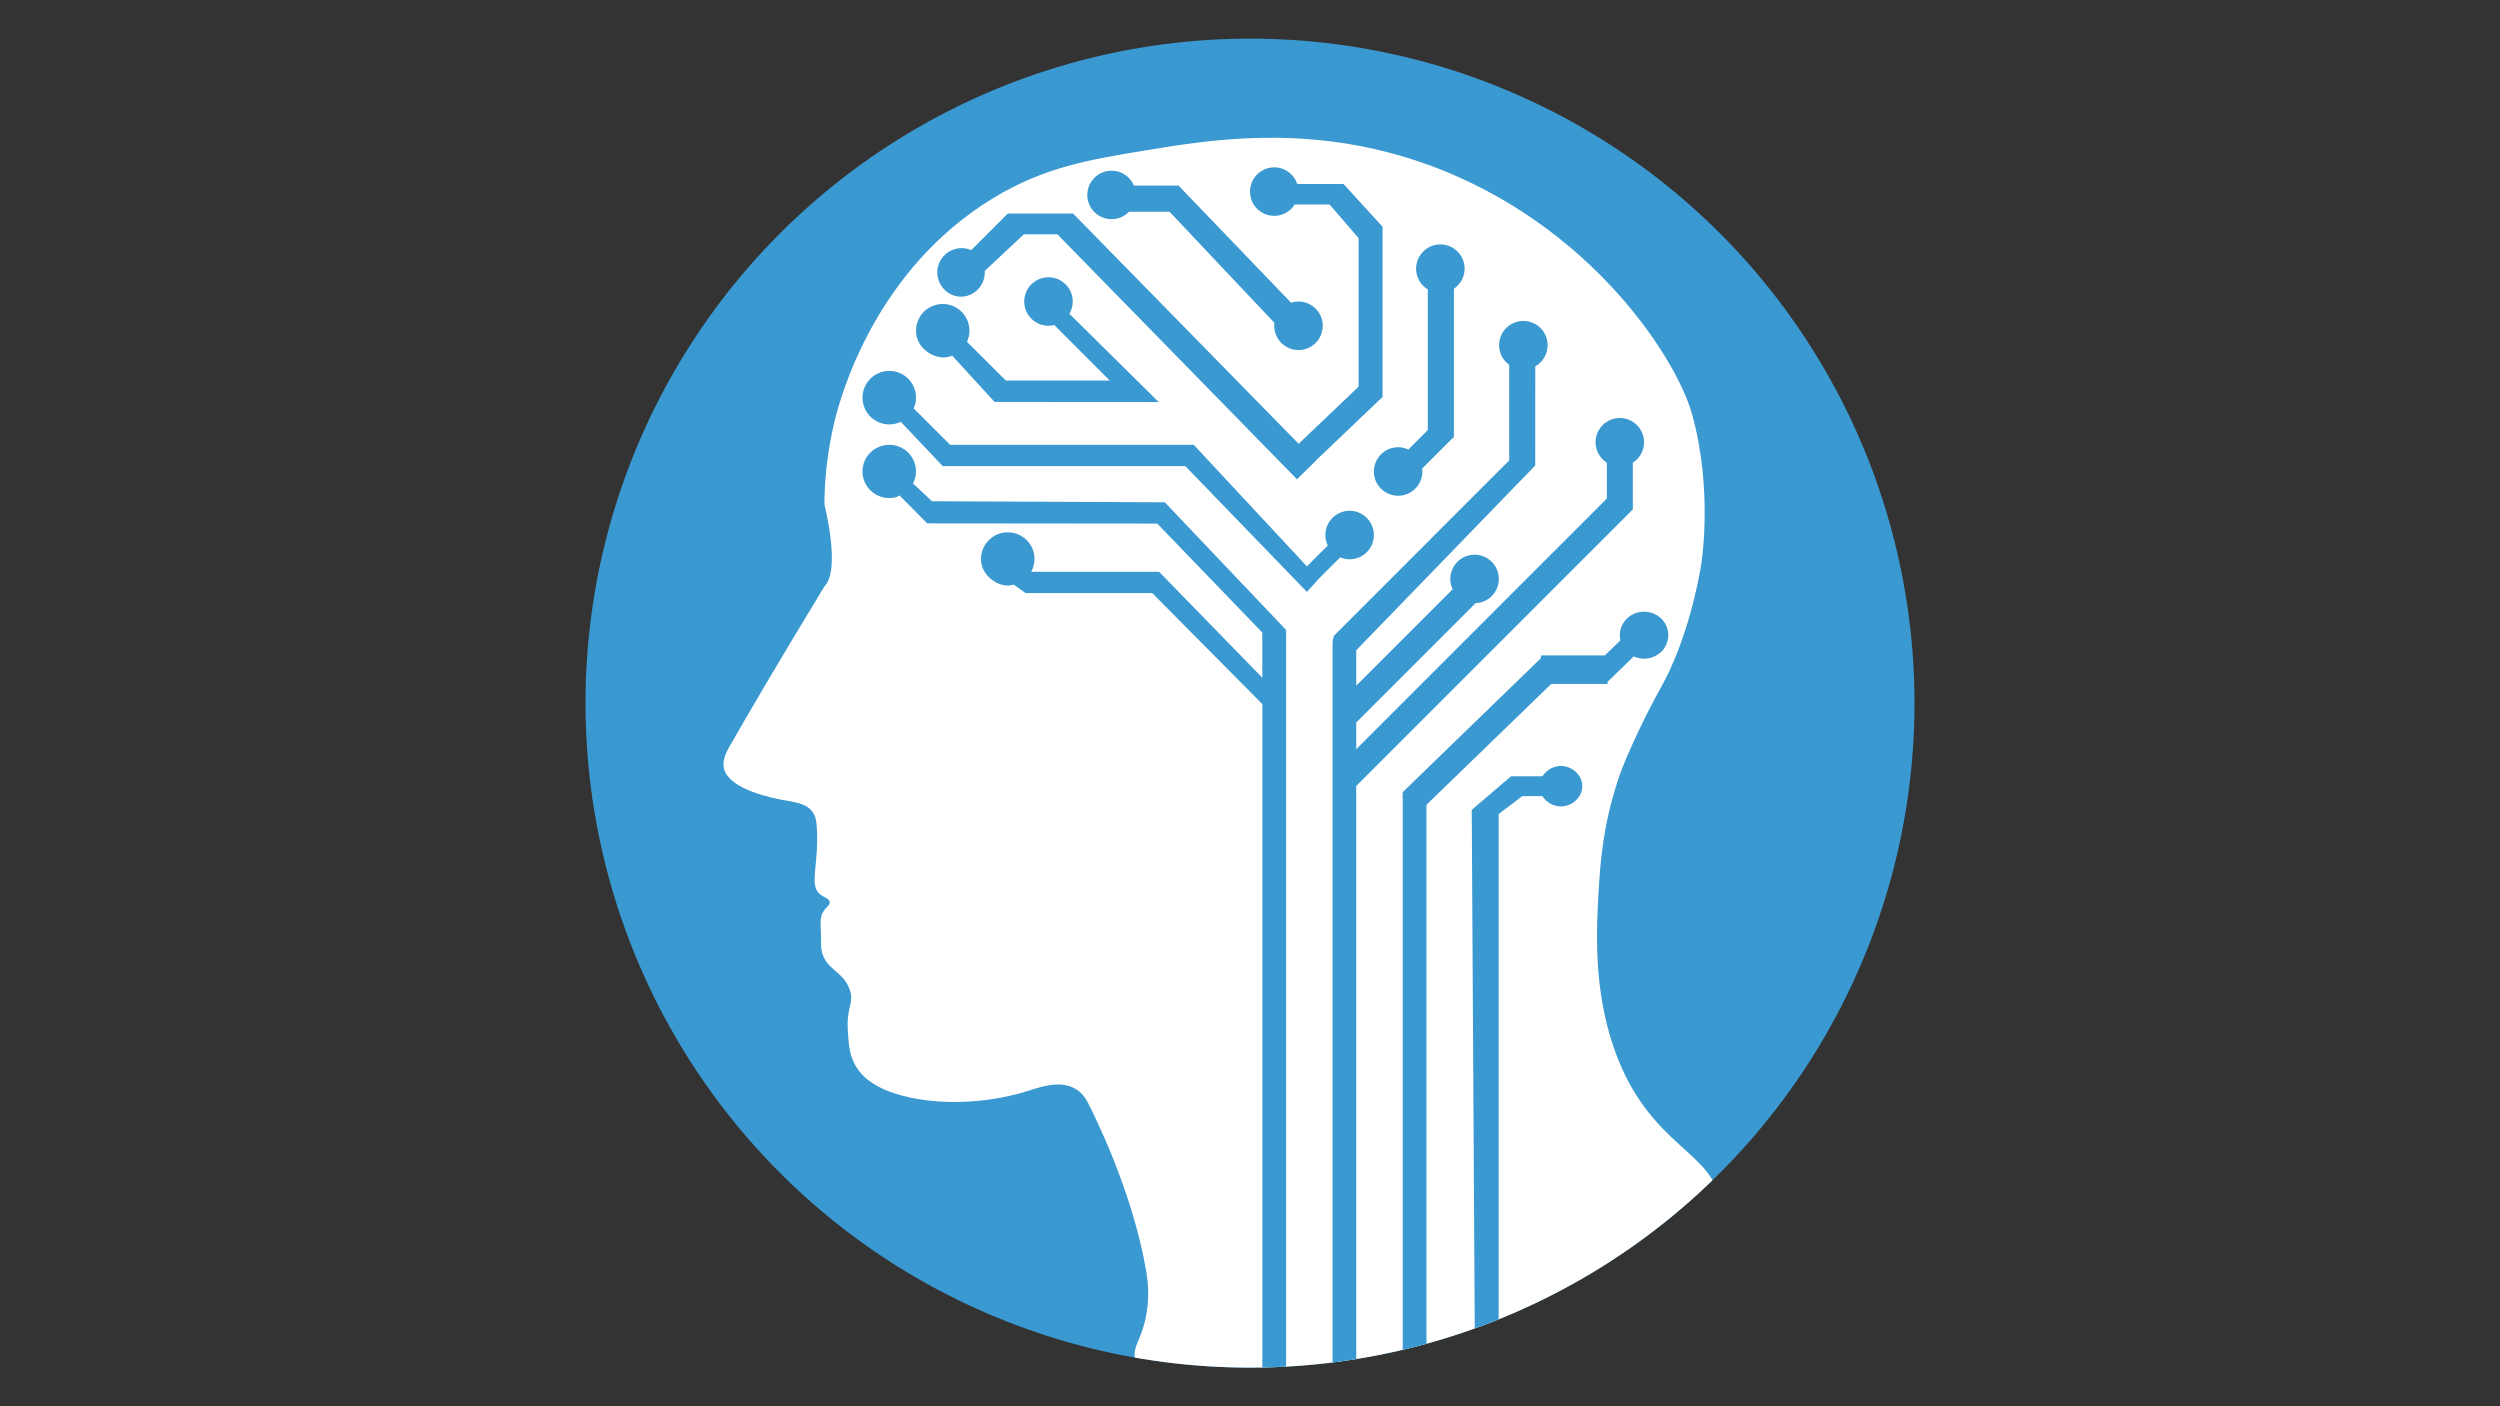 <?xml version="1.0" encoding="utf-8"?>
<!-- Generator: Adobe Illustrator 28.0.0, SVG Export Plug-In . SVG Version: 6.00 Build 0)  -->
<svg version="1.1" id="Capa_1" xmlns="http://www.w3.org/2000/svg" xmlns:xlink="http://www.w3.org/1999/xlink" x="0px" y="0px"
	 viewBox="0 0 1920 1080" style="enable-background:new 0 0 1920 1080;" xml:space="preserve">
<rect x="0" y="0" width="1920" height="1080" fill="#333333" stroke="none"/>
<style type="text/css">
	.st0{fill:#2E42B3;}
	.st1{fill:#3A99F7;}
	.st2{fill:#339EFF;}
	.st3{fill:#389BFF;}
	.st4{fill:#3040AF;}
	.st5{fill:#359DFF;}
	.st6{fill:#359CFF;}
	.st7{clip-path:url(#SVGID_00000176729246010126319900000001556106691228450445_);fill:#3A99D1;}
	.st8{clip-path:url(#SVGID_00000176729246010126319900000001556106691228450445_);}
	.st9{fill:#FFFFFF;}
	.st10{clip-path:url(#SVGID_00000098940672575629836450000003360111952988282755_);fill:#3A99D1;}
	.st11{clip-path:url(#SVGID_00000098940672575629836450000003360111952988282755_);}
	.st12{fill:none;stroke:#000000;stroke-width:0.25;stroke-miterlimit:10;}
	.st13{fill:none;stroke:#000000;stroke-width:0.259;stroke-miterlimit:10;}
</style>
<g>
	<path class="st0" d="M456.54-377.52c2.99,0,5.98,0,8.97,0v73.32c3.72,14.92,17.24,25.45,32.57,25.38
		c15.24-0.06,28.62-10.56,32.31-25.38c0-24.44,0-48.88,0-73.32h7.91c0,24.4,0,48.8,0,73.2c-4.88,18.98-21.97,32.21-41.01,32.08
		c-17.7-0.12-33.68-11.76-39.52-28.95C457.37-326.63,456.95-352.08,456.54-377.52z"/>
</g>
<g>
	<path class="st0" d="M554.13-274.13h-7.25v-102.59h15.16l59.21,100.88h1.85v-100.88h7.25v102.59h-15.69l-59.93-101.8
		c-0.33,0-0.66,0-0.99,0C553.86-342,553.99-308.07,554.13-274.13z"/>
</g>
<g>
	<path class="st0" d="M735.3-307.5c-1.09,4.75-2.96,9.91-6.16,14.96c0,0-1.79,2.82-3.88,5.25c-5.73,6.67-21.3,15.65-40.19,15
		c-4.41-0.15-27.75-0.96-41.03-19.31c-8.26-11.42-8.35-23.72-8.42-32.12c-0.08-8.99-0.23-24.83,11.16-37.91
		c13.33-15.3,32.93-15.76,38.29-15.89c5.52-0.14,21.01-0.54,34.29,10.29c9.71,7.91,14.01,18.39,15.93,27.29h-6.24
		c-1.65-7.45-5.22-15.94-12.99-22.55c-11.47-9.75-25.25-9.56-30.33-9.49c-5.33,0.07-19.87,0.27-30.86,10.98
		c-11.04,10.77-11.45,25.32-11.73,35.37c-0.29,10.2-0.66,23.54,8.86,34.57c11.49,13.33,28.93,13.46,33.73,13.5
		c4.61,0.03,21.11,0.15,33.36-12.42c5.32-5.47,8.21-11.67,9.76-17.52H735.3z"/>
</g>
<path class="st0" d="M781.53-376.07l37.16,102.91h-7.66c-12.32-34.3-24.63-68.61-36.95-102.91
	C776.57-376.07,779.05-376.07,781.53-376.07z"/>
<path class="st1" d="M773.19-376.07c-11.92,34.33-23.85,68.66-35.77,102.99h-7.78l36-102.99
	C768.16-376.07,770.68-376.07,773.19-376.07z"/>
<path class="st2" d="M469.13-248.2h20.57v47.87c0.37,0.77,6.44,12.83,19.88,14.34c9.78,1.1,19.46-3.83,24.63-12.56
	c0-16.29,0-32.57,0-48.86h20.57v79.71H534.4v-8.31c-3.18,2.89-10.41,8.62-21.16,10.29c-2.27,0.35-19.49,2.71-32.73-9.74
	c-7.96-7.48-10.39-16.47-11.18-20.23C469.26-213.19,469.19-230.7,469.13-248.2z"/>
<path class="st2" d="M652.81-168.32h-20.57v-47.87c-0.37-0.77-6.44-12.83-19.88-14.34c-9.78-1.1-19.46,3.83-24.63,12.56
	c0,16.29,0,32.57,0,48.86h-20.57v-79.71h20.37v8.31c3.18-2.89,10.41-8.62,21.16-10.29c2.27-0.35,19.49-2.71,32.73,9.74
	c7.96,7.48,10.39,16.47,11.18,20.23C652.68-203.33,652.74-185.82,652.81-168.32z"/>
<path class="st2" d="M505.71-112.53h-8.13v-18.91c-0.15-0.3-2.54-5.07-7.85-5.67c-3.86-0.43-7.69,1.51-9.73,4.96
	c0,6.43,0,12.87,0,19.3h-8.13v-31.5h8.05v3.28c1.26-1.14,4.11-3.41,8.36-4.06c0.9-0.14,7.7-1.07,12.93,3.85
	c3.15,2.96,4.1,6.51,4.42,7.99C505.66-126.37,505.68-119.45,505.71-112.53z"/>
<rect x="665.19" y="-249.06" class="st3" width="19.52" height="80.85"/>
<rect x="665.19" y="-268.48" class="st0" width="19.52" height="12.4"/>
<rect x="591.48" y="-143.58" class="st3" width="7.71" height="31.21"/>
<rect x="591.23" y="-150.64" class="st3" width="7.71" height="4.9"/>
<path class="st4" d="M764.41-168.33c8.01-26.87,16.02-53.74,24.03-80.61c-6.76,0-13.52,0-20.27,0
	c-8.57,26.87-17.15,53.74-25.72,80.61C749.77-168.33,757.09-168.33,764.41-168.33z"/>
<path class="st5" d="M741.56-168.33c-7.83-26.87-15.67-53.74-23.5-80.61c-6.99,0-13.98,0-20.97,0c8.2,26.87,16.4,53.74,24.59,80.61
	C728.31-168.33,734.94-168.33,741.56-168.33z"/>
<path class="st5" d="M890.5-198.73 M891.42-211.36c-0.18-4.02-0.59-11.27-4.94-19.3c-1.57-2.9-5.56-9.4-13.21-14.48
	c-9.99-6.62-20.09-6.76-26.35-6.77c-8.47,0-24.65-0.01-36.01,12.28c-10.09,10.91-10.08,24.73-10.08,28.97
	c0,3.82,0.01,19.44,12.07,31.36c12.19,12.06,28.02,11.77,34.02,11.66c3.33-0.06,20.92-0.39,33.44-13.04
	c5.14-5.19,7.55-10.57,8.1-11.83c0.82-1.91,1.43-3.76,1.88-5.53h-22.26c-1.34,1.69-3.6,4.17-6.99,6.33
	c-1.06,0.68-12.9,7.98-25.73,2.88c-1.93-0.76-11.27-4.47-13.69-13.19c-0.62-2.21-0.63-4.17-0.53-5.51h69.36h0.92V-211.36z
	 M824.57-222.24c1.56-1.85,7.4-8.28,17.14-9.69c14.44-2.08,24.39,8.79,25.19,9.69H824.57z"/>
<path class="st5" d="M836.21-124.67 M836.57-129.66c-0.07-1.59-0.23-4.45-1.95-7.63c-0.62-1.15-2.2-3.71-5.22-5.72
	c-3.95-2.62-7.94-2.67-10.41-2.67c-3.35,0-9.74,0-14.23,4.85c-3.99,4.31-3.98,9.77-3.98,11.45c0,1.51,0,7.68,4.77,12.39
	c4.82,4.77,11.07,4.65,13.44,4.61c1.32-0.02,8.27-0.15,13.21-5.15c2.03-2.05,2.98-4.18,3.2-4.67c0.32-0.75,0.57-1.49,0.74-2.18h-8.8
	c-0.53,0.67-1.42,1.65-2.76,2.5c-0.42,0.27-5.1,3.15-10.17,1.14c-0.76-0.3-4.45-1.77-5.41-5.21c-0.24-0.87-0.25-1.65-0.21-2.18
	h27.41h0.36V-129.66z M810.16-133.95c0.62-0.73,2.92-3.27,6.77-3.83c5.71-0.82,9.64,3.47,9.95,3.83H810.16z"/>
<path class="st5" d="M924.47-248.89c-6.66,0-13.32,0-19.98,0c-0.23,26.86-0.46,53.72-0.69,80.57c6.89,0,13.78,0,20.67,0
	c0-15.26,0-30.53,0-45.79c2.06-3.41,5.67-8.18,11.59-11.79c7.1-4.33,14.11-4.94,18.42-5.31c3.57-0.31,6.58-0.19,8.75,0
	c0-5.9,0-11.79,0-17.69c-1.68-0.07-4.04-0.12-6.86,0c-6.3,0.28-13.24,0.58-20.24,3.93c-2.88,1.38-7.33,4.01-11.67,9.11
	C924.47-240.2,924.47-244.54,924.47-248.89z"/>
<path class="st5" d="M1138.75-143.64c-2.72-0.01-5.44-0.02-8.17-0.03c0,10.43,0,20.87,0,31.3c2.72,0,5.44,0,8.17,0
	c0-5.92,0-11.85,0-17.77c0.81-1.32,2.24-3.17,4.58-4.58c2.81-1.68,5.58-1.92,7.28-2.06c1.41-0.12,2.6-0.07,3.46,0
	c0-2.29,0-4.58,0-6.86c-0.66-0.03-1.6-0.05-2.71,0c-2.49,0.11-5.23,0.23-8,1.53c-1.14,0.53-2.9,1.56-4.61,3.53
	C1138.75-140.27,1138.75-141.96,1138.75-143.64z"/>
<path class="st6" d="M1150.78-272.44v30.38c-2.46-1.98-5.04-3.66-7.63-4.97c-7.5-3.8-14.42-4.24-18.35-4.45
	c-6.49-0.35-19.84-0.81-30.66,8.23c-12.69,10.6-13.11,27.03-13.25,32.92c-0.16,6.16-0.53,21,10.12,31.59
	c9.02,8.96,20.64,9.63,33.39,10.34c7.49,0.42,12.45-0.5,16.88-2.64c3.28-1.58,6.01-3.7,8.97-6.79c0.17-0.18,0.35-0.37,0.53-0.55
	c0.04,3.23,0.08,6.45,0.13,9.68c6.64,0,13.28,0,19.91,0c0-34.58,0-69.16,0-103.74H1150.78z M1124.7-187.79
	c-4.59-0.09-11.01-0.21-16.57-4.99c-6.54-5.62-7.18-13.64-7.27-15.78c-0.32-7.64,3.24-15.66,9.94-20.04
	c5.69-3.72,11.57-3.47,15.37-3.3c3.95,0.17,12.28,0.53,18.16,6.53c7.78,7.94,8.63,23.02,1.02,31.25
	C1139.27-187.51,1129.95-187.69,1124.7-187.79z"/>
<path class="st6" d="M787.96-153.39v12c-0.97-0.78-1.99-1.45-3.01-1.96c-2.96-1.5-5.7-1.68-7.25-1.76
	c-2.56-0.14-7.84-0.32-12.11,3.25c-5.01,4.19-5.18,10.68-5.24,13.01c-0.06,2.43-0.21,8.3,4,12.48c3.56,3.54,8.16,3.8,13.19,4.09
	c2.96,0.17,4.92-0.2,6.67-1.04c1.3-0.62,2.37-1.46,3.54-2.68c0.07-0.07,0.14-0.15,0.21-0.22c0.02,1.27,0.03,2.55,0.05,3.82
	c2.62,0,5.25,0,7.87,0c0-13.66,0-27.33,0-40.99H787.96z M777.66-119.94c-1.81-0.03-4.35-0.08-6.55-1.97
	c-2.58-2.22-2.84-5.39-2.87-6.23c-0.13-3.02,1.28-6.19,3.93-7.92c2.25-1.47,4.57-1.37,6.07-1.31c1.56,0.07,4.85,0.21,7.18,2.58
	c3.08,3.14,3.41,9.09,0.4,12.35C783.42-119.83,779.73-119.9,777.66-119.94z"/>
<path class="st6" d="M1272.7-248.31c-6.24,0-12.47,0-18.71,0c0,2.62,0,5.24,0,7.86c-0.44-0.54-0.89-1.07-1.33-1.61
	c-0.24-0.19-0.48-0.38-0.72-0.57c-2.24-1.74-4.57-3.22-6.91-4.4c-7.5-3.8-14.42-4.24-18.35-4.45c-6.49-0.35-19.84-0.81-30.66,8.23
	c-12.69,10.6-13.11,27.03-13.25,32.92c-0.16,6.16-0.53,21,10.12,31.59c9.02,8.96,20.64,9.63,33.39,10.34
	c7.49,0.42,12.45-0.5,16.88-2.64c3.28-1.58,6.01-3.7,8.97-6.79c0.17-0.18,0.35-0.37,0.53-0.55c0,3.23,0,6.45,0,9.68
	c6.68,0,13.36,0,20.04,0C1272.7-195.24,1272.7-221.77,1272.7-248.31z M1252.66-272.44 M1226.58-187.79
	c-4.59-0.09-11.01-0.21-16.57-4.99c-6.54-5.62-7.18-13.64-7.27-15.78c-0.32-7.64,3.24-15.66,9.94-20.04
	c5.69-3.72,11.57-3.47,15.37-3.3c3.95,0.17,12.28,0.53,18.16,6.53c7.78,7.94,8.63,23.02,1.02,31.25
	C1241.15-187.51,1231.83-187.69,1226.58-187.79z"/>
<path class="st6" d="M954.26-143.76c-2.46,0-4.93,0-7.39,0c0,1.03,0,2.07,0,3.1c-0.18-0.21-0.35-0.42-0.53-0.63
	c-0.09-0.08-0.19-0.15-0.28-0.22c-0.89-0.68-1.81-1.27-2.73-1.74c-2.96-1.5-5.7-1.67-7.25-1.76c-2.56-0.14-7.84-0.32-12.11,3.25
	c-5.01,4.18-5.18,10.66-5.24,12.98c-0.06,2.43-0.21,8.28,4,12.46c3.56,3.53,8.16,3.8,13.19,4.08c2.96,0.17,4.92-0.2,6.67-1.04
	c1.3-0.62,2.37-1.46,3.54-2.68c0.07-0.07,0.14-0.15,0.21-0.22c0,1.27,0,2.54,0,3.82c2.64,0,5.28,0,7.92,0
	C954.26-122.83,954.26-133.29,954.26-143.76z M946.34-153.27 M936.04-119.89c-1.81-0.03-4.35-0.08-6.55-1.97
	c-2.58-2.22-2.84-5.38-2.87-6.22c-0.13-3.01,1.28-6.18,3.93-7.9c2.25-1.47,4.57-1.37,6.07-1.3c1.56,0.07,4.85,0.21,7.18,2.58
	c3.08,3.13,3.41,9.08,0.4,12.33C941.8-119.78,938.11-119.85,936.04-119.89z"/>
<path class="st6" d="M1027.08-143.88c-2.46,0-4.93,0-7.39,0c0,1.04,0,2.07,0,3.11c-0.18-0.21-0.35-0.42-0.53-0.64
	c-0.09-0.08-0.19-0.15-0.28-0.22c-0.89-0.69-1.81-1.27-2.73-1.74c-2.96-1.5-5.7-1.68-7.25-1.76c-2.56-0.14-7.84-0.32-12.11,3.25
	c-5.01,4.19-5.18,10.68-5.24,13.01c-0.06,2.43-0.21,8.3,4,12.48c3.56,3.54,8.16,3.8,13.19,4.09c2.96,0.17,4.92-0.2,6.67-1.04
	c1.3-0.62,2.37-1.46,3.54-2.68c0.07-0.07,0.14-0.15,0.21-0.22c0,1.27,0,2.55,0,3.82c2.64,0,5.28,0,7.92,0
	C1027.08-122.91,1027.08-133.4,1027.08-143.88z M1019.16-153.41 M1008.86-119.97c-1.81-0.03-4.35-0.08-6.55-1.97
	c-2.58-2.22-2.84-5.39-2.87-6.23c-0.13-3.02,1.28-6.19,3.93-7.92c2.25-1.47,4.57-1.37,6.07-1.31c1.56,0.07,4.85,0.21,7.18,2.58
	c3.08,3.14,3.41,9.09,0.4,12.35C1014.62-119.86,1010.93-119.93,1008.86-119.97z"/>
<path class="st6" d="M1125.69-143.8c-2.46,0-4.93,0-7.39,0c0,1.04,0,2.07,0,3.11c-0.18-0.21-0.35-0.42-0.53-0.64
	c-0.09-0.08-0.19-0.15-0.28-0.22c-0.89-0.69-1.81-1.27-2.73-1.74c-2.96-1.5-5.7-1.68-7.25-1.76c-2.56-0.14-7.84-0.32-12.11,3.25
	c-5.02,4.19-5.18,10.68-5.24,13.01c-0.06,2.43-0.21,8.3,4,12.48c3.56,3.54,8.16,3.8,13.19,4.09c2.96,0.17,4.92-0.2,6.67-1.04
	c1.3-0.62,2.37-1.46,3.54-2.68c0.07-0.07,0.14-0.15,0.21-0.22c0,1.27,0,2.55,0,3.82c2.64,0,5.28,0,7.92,0
	C1125.69-122.83,1125.69-133.32,1125.69-143.8z M1117.77-153.34 M1107.46-119.89c-1.81-0.03-4.35-0.08-6.55-1.97
	c-2.58-2.22-2.84-5.39-2.87-6.23c-0.13-3.02,1.28-6.19,3.93-7.92c2.25-1.47,4.57-1.37,6.07-1.31c1.56,0.07,4.85,0.21,7.18,2.58
	c3.08,3.14,3.41,9.09,0.4,12.35C1113.22-119.78,1109.54-119.85,1107.46-119.89z"/>
<path class="st6" d="M1235.27-143.8c-2.46,0-4.93,0-7.39,0c0,1.04,0,2.07,0,3.11c-0.18-0.21-0.35-0.42-0.53-0.64
	c-0.09-0.08-0.19-0.15-0.28-0.22c-0.89-0.69-1.81-1.27-2.73-1.74c-2.96-1.5-5.7-1.68-7.25-1.76c-2.56-0.14-7.84-0.32-12.11,3.25
	c-5.01,4.19-5.18,10.68-5.24,13.01c-0.06,2.43-0.21,8.3,4,12.48c3.56,3.54,8.16,3.8,13.19,4.09c2.96,0.17,4.92-0.2,6.67-1.04
	c1.3-0.62,2.37-1.46,3.54-2.68c0.07-0.07,0.14-0.15,0.21-0.22c0,1.27,0,2.55,0,3.82c2.64,0,5.28,0,7.92,0
	C1235.27-122.83,1235.27-133.32,1235.27-143.8z M1227.35-153.34 M1217.04-119.89c-1.81-0.03-4.35-0.08-6.55-1.97
	c-2.58-2.22-2.84-5.39-2.87-6.23c-0.13-3.02,1.28-6.19,3.93-7.92c2.25-1.47,4.57-1.37,6.07-1.31c1.56,0.07,4.85,0.21,7.18,2.58
	c3.08,3.14,3.41,9.09,0.4,12.35C1222.8-119.78,1219.12-119.85,1217.04-119.89z"/>
<path class="st6" d="M546.06-143.69c-2.46,0-4.93,0-7.39,0c0,1.02,0,2.05,0,3.07c-0.18-0.21-0.35-0.42-0.53-0.63
	c-0.09-0.07-0.19-0.15-0.28-0.22c-0.89-0.68-1.81-1.26-2.73-1.72c-2.96-1.48-5.7-1.66-7.25-1.74c-2.56-0.14-7.84-0.32-12.11,3.21
	c-5.01,4.14-5.18,10.56-5.24,12.85c-0.06,2.4-0.21,8.2,4,12.34c3.56,3.5,8.16,3.76,13.19,4.04c2.96,0.16,4.92-0.2,6.67-1.03
	c1.3-0.62,2.37-1.44,3.54-2.65c0.07-0.07,0.14-0.14,0.21-0.21c0,1.26,0,2.52,0,3.78c2.64,0,5.28,0,7.92,0
	C546.06-122.97,546.06-133.33,546.06-143.69z M538.14-153.12 M527.83-120.06c-1.81-0.03-4.35-0.08-6.55-1.95
	c-2.58-2.2-2.84-5.33-2.87-6.16c-0.13-2.98,1.28-6.11,3.93-7.83c2.25-1.45,4.57-1.35,6.07-1.29c1.56,0.07,4.85,0.21,7.18,2.55
	c3.08,3.1,3.41,8.99,0.4,12.21C533.59-119.95,529.91-120.02,527.83-120.06z"/>
<path class="st2" d="M677.95-112.37c-2.71,0-5.42,0-8.13,0c0-6.17,0-12.34,0-18.51c-0.15-0.3-2.54-5.05-7.85-5.64
	c-3.86-0.43-7.69,1.51-9.73,4.94c0,6.4,0,12.81,0,19.21h-8.13v-31.35h8.05v3.27c1.26-1.14,4.11-3.39,8.36-4.05
	c0.9-0.14,7.7-1.07,12.93,3.83c3.15,2.94,4.1,6.48,4.42,7.96C677.9-125.93,677.93-119.15,677.95-112.37z"/>
<path class="st6" d="M718.4-143.71c-2.46,0-4.93,0-7.39,0c0,1.03,0,2.06,0,3.09c-0.18-0.21-0.35-0.42-0.53-0.63
	c-0.09-0.08-0.19-0.15-0.28-0.22c-0.89-0.68-1.81-1.27-2.73-1.73c-2.96-1.5-5.7-1.67-7.25-1.75c-2.56-0.14-7.84-0.32-12.11,3.24
	c-5.01,4.17-5.18,10.64-5.24,12.96c-0.06,2.42-0.21,8.27,4,12.44c3.56,3.53,8.16,3.79,13.19,4.07c2.96,0.17,4.92-0.2,6.67-1.04
	c1.3-0.62,2.37-1.46,3.54-2.67c0.07-0.07,0.14-0.15,0.21-0.22c0,1.27,0,2.54,0,3.81c2.64,0,5.28,0,7.92,0
	C718.4-122.82,718.4-133.26,718.4-143.71z M710.48-153.21 M700.18-119.89c-1.81-0.03-4.35-0.08-6.55-1.96
	c-2.58-2.21-2.84-5.37-2.87-6.21c-0.13-3.01,1.28-6.16,3.93-7.89c2.25-1.46,4.57-1.37,6.07-1.3c1.56,0.07,4.85,0.21,7.18,2.57
	c3.08,3.12,3.41,9.06,0.4,12.3C705.93-119.78,702.25-119.85,700.18-119.89z"/>
<path class="st6" d="M1354.61-272.44v30.38c-2.46-1.98-5.04-3.66-7.63-4.97c-7.5-3.8-14.42-4.24-18.35-4.45
	c-6.49-0.35-19.84-0.81-30.66,8.23c-12.69,10.6-13.11,27.03-13.25,32.92c-0.16,6.16-0.53,21,10.12,31.59
	c9.02,8.96,20.64,9.63,33.39,10.34c7.49,0.42,12.45-0.5,16.88-2.64c3.28-1.58,6.01-3.7,8.97-6.79c0.17-0.18,0.35-0.37,0.53-0.55
	c0,3.23,0,6.45,0,9.68c6.68,0,13.36,0,20.04,0c0-34.58,0-69.16,0-103.74H1354.61z M1328.53-187.79c-4.59-0.09-11.01-0.21-16.57-4.99
	c-6.54-5.62-7.18-13.64-7.27-15.78c-0.32-7.64,3.24-15.66,9.94-20.04c5.69-3.72,11.57-3.47,15.37-3.3
	c3.95,0.17,12.28,0.53,18.16,6.53c7.78,7.94,8.63,23.02,1.02,31.25C1343.11-187.51,1333.78-187.69,1328.53-187.79z"/>
<rect x="1048.73" y="-249.17" class="st3" width="19.52" height="80.85"/>
<rect x="1048.73" y="-271.78" class="st0" width="19.52" height="12.4"/>
<g>
	<g>
		<path class="st5" d="M1034.26-225.62h-24.56v-4.45c0-3.79-0.24-6.19-0.72-7.2c-0.48-1.01-1.68-1.51-3.6-1.51
			c-1.56,0-2.72,0.46-3.5,1.39c-0.78,0.93-1.17,2.32-1.17,4.17c0,2.51,0.19,4.36,0.58,5.53c0.39,1.17,1.55,2.46,3.5,3.86
			c1.94,1.4,5.94,3.44,11.97,6.12c8.05,3.54,13.33,6.88,15.85,10.01c2.51,3.13,3.77,7.69,3.77,13.66c0,6.68-0.96,11.71-2.88,15.11
			s-5.14,6.02-9.64,7.85c-4.51,1.83-9.94,2.75-16.3,2.75c-7.04,0-13.07-0.99-18.08-2.97c-5.01-1.98-8.45-4.66-10.33-8.04
			c-1.88-3.38-2.81-8.49-2.81-15.33v-3.96h24.56v5.19c0,4.41,0.31,7.27,0.93,8.59c0.62,1.32,1.84,1.98,3.67,1.98
			c1.97,0,3.34-0.44,4.12-1.33c0.78-0.89,1.17-2.75,1.17-5.59c0-3.91-0.5-6.37-1.51-7.36c-1.05-0.99-6.43-3.91-16.12-8.78
			c-8.14-4.12-13.11-7.86-14.89-11.22c-1.78-3.36-2.68-7.35-2.68-11.96c0-6.55,0.96-11.38,2.88-14.5s5.18-5.51,9.78-7.2
			c4.6-1.69,9.94-2.53,16.02-2.53c6.04,0,11.17,0.69,15.4,2.07c4.23,1.38,7.48,3.2,9.74,5.47c2.26,2.27,3.64,4.37,4.12,6.3
			c0.48,1.94,0.72,4.97,0.72,9.09V-225.62z"/>
	</g>
</g>
<g>
	<defs>
		<circle id="SVGID_1_" cx="1544.59" cy="-165.32" r="136.69"/>
	</defs>
	<clipPath id="SVGID_00000054962533108554700020000005338555211856112307_">
		<use xlink:href="#SVGID_1_"  style="overflow:visible;"/>
	</clipPath>
	
		<circle style="clip-path:url(#SVGID_00000054962533108554700020000005338555211856112307_);fill:#3A99D1;" cx="1544.59" cy="-165.32" r="136.69"/>
	<g style="clip-path:url(#SVGID_00000054962533108554700020000005338555211856112307_);">
		<path class="st9" d="M1437.54-156.43c3.32-5.85,10.21-17.62,19.51-32.89c3.44-3.44,0-16.83,0-16.83
			c0.02-3.99,0.36-10.08,2.1-17.21c1.06-4.36,7.97-30.93,32.7-45.89c10.49-6.34,19.63-7.85,31.6-9.82
			c12.37-2.04,31.54-5.19,53.51,1.59c35.93,11.1,55.12,40.55,58.52,52.59c4.46,15.8,1.91,31.17,1.91,31.17
			c-0.48,2.88-2.76,15.49-8.42,25.44c-0.9,1.58-3.75,6.81-6.98,14.28c-0.59,1.37-1.19,2.92-1.82,4.85
			c-2.96,9.04-3.49,16.42-3.82,21.61c-0.61,9.28-1.05,21.12,3.06,33.09c7.17,20.9,21.53,21.46,21.71,32.45
			c0.29,18.08-38.26,34.21-66.46,38.88c-29.55,4.9-52-2.13-53.55-6.69c-1.19-3.5,1.98-4.6,2.49-12.62c0.17-2.66-0.14-4.72-0.36-6.01
			c-2.78-16.47-10.82-32.37-11.88-34.45c-0.35-0.7-1.04-2.02-2.49-2.95c-3.17-2.03-7.42-0.5-9.56,0.19
			c-11.49,3.69-23.72,2.76-30.41-0.38c-3.06-1.44-4.46-3.12-5.21-4.28c-1.48-2.3-1.65-4.63-1.82-7.24
			c-0.35-5.58,1.29-5.84,0.43-8.61c-1.29-4.14-5.16-4.18-5.88-8.46c-0.14-0.83,0.05-0.59-0.14-4.5c-0.09-1.9,0.11-2.48,0.43-3.11
			c0.61-1.17,1.47-1.42,1.43-2.12c-0.05-0.83-1.29-0.96-2.14-1.75c-2.15-1.99,0.05-6.38-0.54-13.93c-0.08-1-0.19-1.91-0.8-2.81
			c-1.32-1.94-3.78-2.08-6.38-2.58c-1.8-0.35-10.41-2.02-11.79-6.07C1435.85-153.38,1436.92-155.33,1437.54-156.43z"/>
	</g>
	<path style="clip-path:url(#SVGID_00000054962533108554700020000005338555211856112307_);fill:#3A99D1;" d="M1552.01-180.37v152.39
		h-4.89v-137.14c-7.55-7.61-15.1-15.23-22.65-22.84c-8.68,0-17.36,0-26.04,0c-0.82-0.58-1.65-1.16-2.47-1.75
		c-0.3,0.1-0.71,0.2-1.2,0.2c-2.3,0.01-5.51-2.11-5.51-5.48c0-3.02,2.47-5.48,5.51-5.48c3.03,0,5.5,2.46,5.5,5.48
		c0,0.64-0.12,1.24-0.32,1.81c-0.09,0.29-0.22,0.58-0.36,0.84h26.31c7.08,7.27,14.15,14.53,21.23,21.8v-9.29
		c-7.2-7.47-14.41-14.95-21.61-22.42c-15.78-0.02-31.56-0.03-47.33-0.05c-1.89-1.91-3.78-3.82-5.67-5.73
		c-0.19,0.12-0.48,0.27-0.86,0.39c0,0-0.59,0.15-1.26,0.15c-3.05,0-5.51-2.46-5.51-5.48c0-3.04,2.47-5.48,5.51-5.48
		c3.03,0,5.5,2.44,5.5,5.48c0,0.88-0.22,1.73-0.61,2.47c1.3,1.22,2.6,2.44,3.9,3.66c15.96,0.07,31.93,0.14,47.89,0.22
		C1535.38-197.88,1543.7-189.12,1552.01-180.37z"/>
	<path style="clip-path:url(#SVGID_00000054962533108554700020000005338555211856112307_);fill:#3A99D1;" d="M1525.81-227.25
		c-11.25-0.01-22.51-0.02-33.76-0.02c-2.9-3.17-5.81-6.34-8.71-9.52c-0.46,0.19-1.14,0.39-1.95,0.36c-2.36-0.08-5.5-2.11-5.5-5.5
		c0-3.05,2.45-5.5,5.5-5.5c3.03,0,5.5,2.45,5.5,5.5c0,0.81-0.17,1.6-0.51,2.28l7.99,7.98h21.38l-11.41-11.43
		c-0.38,0.12-0.78,0.16-1.19,0.16c-2.76,0-4.99-2.23-4.99-4.99c0-2.76,2.23-4.99,4.99-4.99c2.76,0,4.99,2.23,4.99,4.99
		c0,0.91-0.25,1.77-0.7,2.51C1513.56-239.36,1519.68-233.3,1525.81-227.25z"/>
	<path style="clip-path:url(#SVGID_00000054962533108554700020000005338555211856112307_);fill:#3A99D1;" d="M1558.05-215.13
		l-3.79,3.79c-16.43-16.8-32.86-33.6-49.29-50.4c-2.3,0-4.61,0-6.91,0c-2.68,2.51-5.36,5.02-8.04,7.53
		c0.18,2.82-2.03,5.22-4.76,5.29c-2.75,0.07-4.99-2.28-4.99-4.99c0-2.76,2.23-4.99,4.99-4.99c0.71,0,1.38,0.15,1.99,0.41l7.53-7.53
		c4.48,0,8.95,0,13.43,0C1524.82-249.06,1541.43-232.1,1558.05-215.13z"/>
	<g style="clip-path:url(#SVGID_00000054962533108554700020000005338555211856112307_);">
		<polygon points="1576.34,-146.16 1576,-146.16 1576,-145.82 1576.34,-146.16 		"/>
	</g>
	<path style="clip-path:url(#SVGID_00000054962533108554700020000005338555211856112307_);fill:#3A99D1;" d="M1612.94-148.23
		c0,2.28-2.01,3.97-4.03,4.15c-1.61,0.14-3.22-0.67-4.19-2.11h-4.1l-4.87,3.69v114.53h-4.87c-0.22-38.46-0.44-76.92-0.67-115.38
		c2.69-2.3,5.39-4.6,8.08-6.91h6.44c0.98-1.45,2.6-2.27,4.23-2.11C1610.97-152.18,1612.94-150.49,1612.94-148.23z"/>
	<polygon style="clip-path:url(#SVGID_00000054962533108554700020000005338555211856112307_);fill:#3A99D1;" points="
		1552.01,-180.34 1552.01,-180.24 1551.91,-180.34 	"/>
	<path style="clip-path:url(#SVGID_00000054962533108554700020000005338555211856112307_);fill:#3A99D1;" d="M1588.74-254.68
		c0,1.73-0.87,3.23-2.2,4.13v30.57c-0.15,0.11-0.29,0.21-0.44,0.32l-6.09,6.09c0.03,0.2,0.04,0.41,0.04,0.61
		c0,2.76-2.23,4.99-4.99,4.99c-2.76,0-4.99-2.23-4.99-4.99c0-2.76,2.23-4.99,4.99-4.99c0.75,0,1.46,0.16,2.1,0.46l4-4v-28.93
		c-1.45-0.87-2.41-2.45-2.41-4.26c0-2.76,2.23-4.99,4.99-4.99C1586.5-259.67,1588.74-257.44,1588.74-254.68z"/>
	<path style="clip-path:url(#SVGID_00000054962533108554700020000005338555211856112307_);fill:#3A99D1;" d="M1625.65-218.98
		c0,1.77-0.91,3.32-2.31,4.19v9.62l-0.29,0.29l-56.6,56.6v120.3h-4.87V-177.9c0.08-0.41,0.16-0.82,0.25-1.23l36.08-36.1v-19.68
		c-1.26-0.9-2.07-2.36-2.07-4.03c0-2.76,2.23-4.99,4.99-4.99s4.99,2.23,4.99,4.99c0,1.87-1.02,3.5-2.54,4.35c0,6.8,0,13.6-0.01,20.4
		c-12.27,12.67-24.54,25.34-36.82,38v7.28l19.83-19.83c-0.32-0.64-0.48-1.36-0.48-2.12c0-2.76,2.23-4.99,4.99-4.99
		s4.99,2.23,4.99,4.99c0,2.68-2.12,4.87-4.79,4.97l-24.54,24.54v5.5l51.54-51.54v-7.38c-1.39-0.88-2.32-2.44-2.32-4.21
		c0-2.76,2.23-4.99,4.99-4.99C1623.41-223.97,1625.65-221.73,1625.65-218.98z"/>
	<path style="clip-path:url(#SVGID_00000054962533108554700020000005338555211856112307_);fill:#3A99D1;" d="M1630.63-179.29
		c0,2.67-2.23,4.83-4.99,4.83c-0.77,0-1.49-0.17-2.13-0.46l-5.37,5.21v0.44h-11.59l-25.67,24.86v116.44H1576v-119.04l28.44-27.56
		v-0.56h13.14l3.21-3.11c-0.09-0.34-0.13-0.69-0.13-1.05c0-2.67,2.23-4.83,4.99-4.83C1628.4-184.13,1630.63-181.96,1630.63-179.29z"
		/>
	<path style="clip-path:url(#SVGID_00000054962533108554700020000005338555211856112307_);fill:#3A99D1;" d="M1570.07-199.89
		c0,2.76-2.23,4.99-4.99,4.99c-0.7,0-1.35-0.14-1.94-0.39h-0.01l-4.34,4.34c-0.83,0.92-1.66,1.84-2.49,2.76
		c-8.33-8.62-16.67-17.24-25-25.86c-16.64,0-33.27,0-49.91,0c-2.88-3.04-5.76-6.08-8.64-9.12c-0.71,0.35-1.51,0.54-2.35,0.54
		c-3.05,0-5.51-2.47-5.51-5.51c0-3.03,2.47-5.5,5.51-5.5c3.03,0,5.5,2.47,5.5,5.5c0,0.78-0.16,1.54-0.48,2.22l7.48,7.48h50.12
		c7.76,8.33,15.52,16.67,23.28,25l4.29-4.28c-0.32-0.65-0.49-1.39-0.49-2.16c0-2.76,2.23-4.99,4.99-4.99
		S1570.07-202.65,1570.07-199.89z"/>
	<path style="clip-path:url(#SVGID_00000054962533108554700020000005338555211856112307_);fill:#3A99D1;" d="M1559.56-242.94
		c0,2.76-2.23,4.99-4.99,4.99c-2.76,0-4.99-2.23-4.99-4.99c0-0.2,0.01-0.41,0.04-0.59c-7.2-7.62-14.39-15.25-21.59-22.87
		c-2.77,0-5.54,0-8.31,0c-0.91,0.94-2.19,1.54-3.6,1.54c-2.76,0-4.99-2.23-4.99-4.99c0-2.76,2.23-4.99,4.99-4.99
		c2.07,0,3.86,1.28,4.61,3.07h9.17c7.72,8.03,15.43,16.06,23.15,24.09c0.48-0.16,0.99-0.25,1.52-0.25
		C1557.32-247.92,1559.56-245.69,1559.56-242.94z"/>
	<path style="clip-path:url(#SVGID_00000054962533108554700020000005338555211856112307_);fill:#3A99D1;" d="M1571.85-263.3v35.01
		h-4.93v-32.69c-1.99-2.31-3.98-4.61-5.98-6.92c-2.38,0-4.77,0-7.15,0c-0.87,1.41-2.44,2.35-4.22,2.35c-2.76,0-4.99-2.23-4.99-4.99
		c0-2.76,2.23-4.99,4.99-4.99c2.2,0,4.08,1.44,4.73,3.42h9.53C1566.51-269.17,1569.18-266.23,1571.85-263.3z"/>
	<polyline style="clip-path:url(#SVGID_00000054962533108554700020000005338555211856112307_);fill:#3A99D1;" points="
		1551.8,-215.99 1568.44,-231.86 1571.85,-228.29 1556.3,-213.47 	"/>
</g>
<g>
	<defs>
		<circle id="SVGID_00000153675145722833599330000004737683438998463907_" cx="960" cy="540" r="510.33"/>
	</defs>
	<clipPath id="SVGID_00000183930947443306637080000004249677243015497636_">
		<use xlink:href="#SVGID_00000153675145722833599330000004737683438998463907_"  style="overflow:visible;"/>
	</clipPath>
	
		<circle style="clip-path:url(#SVGID_00000183930947443306637080000004249677243015497636_);fill:#3A99D1;" cx="960" cy="540" r="510.33"/>
	<g style="clip-path:url(#SVGID_00000183930947443306637080000004249677243015497636_);">
		<path class="st9" d="M560.33,573.19c12.4-21.82,38.13-65.77,72.83-122.81c12.85-12.85,0-62.83,0-62.83
			c0.07-14.9,1.36-37.62,7.85-64.26c3.97-16.3,29.77-115.5,122.1-171.35c39.15-23.68,73.3-29.31,117.97-36.66
			c46.17-7.6,117.76-19.39,199.77,5.94c134.16,41.43,205.8,151.4,218.49,196.36c16.66,59.01,7.14,116.38,7.14,116.38
			c-1.78,10.76-10.32,57.84-31.42,94.97c-3.34,5.88-13.98,25.42-26.06,53.3c-2.22,5.12-4.43,10.89-6.78,18.1
			c-11.04,33.76-13.02,61.3-14.28,80.69c-2.26,34.64-3.91,78.85,11.42,123.53c26.78,78.04,80.4,80.11,81.05,121.16
			c1.07,67.49-142.83,127.72-248.14,145.17c-110.34,18.29-194.15-7.97-199.93-24.99c-4.44-13.07,7.4-17.17,9.28-47.13
			c0.62-9.93-0.54-17.63-1.35-22.46c-10.39-61.49-40.41-120.84-44.34-128.63c-1.32-2.61-3.89-7.55-9.28-11
			c-11.83-7.57-27.72-1.85-35.7,0.71c-42.91,13.77-88.58,10.32-113.53-1.43c-11.41-5.37-16.67-11.64-19.45-15.97
			c-5.52-8.59-6.17-17.29-6.79-27.05c-1.32-20.83,4.82-21.79,1.61-32.13c-4.8-15.46-19.25-15.61-21.96-31.6
			c-0.52-3.1,0.17-2.19-0.54-16.78c-0.35-7.08,0.4-9.27,1.61-11.6c2.27-4.35,5.48-5.3,5.33-7.91c-0.18-3.11-4.82-3.6-8.01-6.55
			c-8.02-7.43,0.18-23.81-2.01-51.99c-0.29-3.73-0.72-7.14-2.99-10.49c-4.91-7.24-14.1-7.75-23.81-9.64
			c-6.72-1.3-38.86-7.55-44.02-22.67C554.01,584.55,558.01,577.28,560.33,573.19z"/>
	</g>
	<path style="clip-path:url(#SVGID_00000183930947443306637080000004249677243015497636_);fill:#3A99D1;" d="M987.72,483.8v568.97
		h-18.25V540.74c-28.19-28.42-56.37-56.84-84.56-85.27c-32.41,0-64.81,0-97.22,0c-3.07-2.17-6.15-4.35-9.22-6.52
		c-1.12,0.37-2.66,0.74-4.48,0.75c-8.61,0.05-20.58-7.87-20.58-20.45c0-11.28,9.21-20.45,20.58-20.45
		c11.32,0,20.52,9.17,20.52,20.45c0,2.37-0.43,4.64-1.19,6.75c-0.33,1.08-0.81,2.16-1.35,3.13h98.22
		c26.42,27.13,52.85,54.25,79.27,81.38v-34.7c-26.89-27.9-53.78-55.8-80.68-83.7c-58.91-0.06-117.82-0.12-176.72-0.17
		c-7.06-7.14-14.11-14.27-21.17-21.41c-0.7,0.43-1.79,1.02-3.22,1.45c0,0-2.18,0.54-4.71,0.54c-11.37,0-20.58-9.17-20.58-20.45
		c0-11.33,9.2-20.45,20.58-20.45c11.32,0,20.52,9.12,20.52,20.45c0,3.29-0.81,6.48-2.27,9.23c4.85,4.55,9.71,9.1,14.57,13.65
		c59.6,0.27,119.2,0.54,178.8,0.81C925.63,418.43,956.68,451.12,987.72,483.8z"/>
	<path style="clip-path:url(#SVGID_00000183930947443306637080000004249677243015497636_);fill:#3A99D1;" d="M889.87,308.77
		c-42.02-0.03-84.03-0.06-126.05-0.09c-10.84-11.84-21.68-23.69-32.52-35.53c-1.73,0.71-4.25,1.47-7.28,1.36
		c-8.83-0.3-20.52-7.88-20.52-20.52c0-11.37,9.15-20.52,20.52-20.52c11.32,0,20.52,9.15,20.52,20.52c0,3.03-0.65,5.96-1.9,8.5
		l29.84,29.78h79.81l-42.61-42.67c-1.41,0.43-2.92,0.6-4.44,0.6c-10.29,0-18.63-8.34-18.63-18.63c0-10.29,8.34-18.63,18.63-18.63
		c10.29,0,18.63,8.34,18.63,18.63c0,3.41-0.92,6.61-2.6,9.37C844.14,263.55,867.01,286.16,889.87,308.77z"/>
	<path style="clip-path:url(#SVGID_00000183930947443306637080000004249677243015497636_);fill:#3A99D1;" d="M1010.25,354
		l-14.13,14.13c-61.34-62.72-122.69-125.44-184.03-188.16c-8.6,0-17.19,0-25.79,0c-10.01,9.37-20.02,18.74-30.04,28.12
		c0.69,10.52-7.59,19.51-17.78,19.75c-10.28,0.25-18.63-8.51-18.63-18.63c0-10.29,8.34-18.63,18.63-18.63
		c2.65,0,5.14,0.54,7.42,1.52L774,164c16.71,0,33.42,0,50.13,0C886.17,227.33,948.21,290.67,1010.25,354z"/>
	<g style="clip-path:url(#SVGID_00000183930947443306637080000004249677243015497636_);">
		<polygon points="1078.53,611.53 1077.28,611.53 1077.28,612.77 1078.53,611.53 		"/>
	</g>
	<path style="clip-path:url(#SVGID_00000183930947443306637080000004249677243015497636_);fill:#3A99D1;" d="M1215.2,603.8
		c0,8.51-7.49,14.81-15.06,15.48c-6.03,0.53-12.02-2.51-15.65-7.87h-15.32l-18.19,13.78v427.59h-18.19
		c-0.83-143.6-1.66-287.2-2.49-430.8c10.05-8.6,20.11-17.19,30.16-25.79h24.04c3.64-5.42,9.72-8.47,15.8-7.88
		C1207.83,589.04,1215.21,595.35,1215.2,603.8z"/>
	<polygon style="clip-path:url(#SVGID_00000183930947443306637080000004249677243015497636_);fill:#3A99D1;" points="987.72,483.9 
		987.72,484.28 987.34,483.9 	"/>
	<path style="clip-path:url(#SVGID_00000183930947443306637080000004249677243015497636_);fill:#3A99D1;" d="M1124.82,206.34
		c0,6.44-3.25,12.07-8.23,15.43v114.14c-0.54,0.4-1.08,0.79-1.62,1.19l-22.74,22.74c0.11,0.76,0.16,1.52,0.16,2.27
		c0,10.29-8.34,18.63-18.63,18.63c-10.29,0-18.63-8.34-18.63-18.63c0-10.29,8.34-18.63,18.63-18.63c2.82,0,5.47,0.6,7.85,1.73
		l14.94-14.94V222.26c-5.41-3.25-8.99-9.15-8.99-15.92c0-10.29,8.34-18.63,18.63-18.63
		C1116.49,187.71,1124.82,196.05,1124.82,206.34z"/>
	<path style="clip-path:url(#SVGID_00000183930947443306637080000004249677243015497636_);fill:#3A99D1;" d="M1262.63,339.65
		c0,6.61-3.41,12.4-8.61,15.65v35.9l-1.08,1.08L1041.6,603.62v449.15h-18.19V493c0.31-1.53,0.61-3.07,0.92-4.6l134.72-134.77v-73.48
		c-4.71-3.36-7.74-8.83-7.74-15.05c0-10.29,8.34-18.63,18.63-18.63c10.29,0,18.63,8.34,18.63,18.63c0,6.99-3.79,13.05-9.48,16.24
		c-0.01,25.39-0.02,50.78-0.03,76.16c-45.82,47.3-91.64,94.59-137.45,141.89v27.18l74.02-74.02c-1.19-2.38-1.79-5.09-1.79-7.91
		c0-10.29,8.34-18.63,18.63-18.63s18.63,8.34,18.63,18.63c0,10.02-7.91,18.19-17.87,18.57l-91.62,91.62v20.52l192.44-192.44v-27.56
		c-5.2-3.3-8.66-9.1-8.66-15.7c0-10.29,8.34-18.63,18.63-18.63C1254.29,321.03,1262.63,329.36,1262.63,339.65z"/>
	<path style="clip-path:url(#SVGID_00000183930947443306637080000004249677243015497636_);fill:#3A99D1;" d="M1281.26,487.82
		c0,9.97-8.34,18.05-18.63,18.05c-2.87,0-5.58-0.63-7.96-1.73l-20.03,19.47v1.63h-43.26l-95.84,92.82v434.72h-18.25V608.35
		l106.18-102.9v-2.1h49.06l11.97-11.6c-0.33-1.26-0.49-2.57-0.49-3.94c0-9.97,8.34-18.05,18.63-18.05
		C1272.92,469.77,1281.26,477.85,1281.26,487.82z"/>
	<path style="clip-path:url(#SVGID_00000183930947443306637080000004249677243015497636_);fill:#3A99D1;" d="M1055.14,410.91
		c0,10.29-8.34,18.63-18.63,18.63c-2.6,0-5.04-0.54-7.26-1.46h-0.05l-16.19,16.19c-3.1,3.43-6.21,6.87-9.31,10.3
		c-31.11-32.19-62.23-64.37-93.34-96.56c-62.11,0-124.22,0-186.33,0c-10.76-11.35-21.51-22.71-32.27-34.06c-2.65,1.3-5.63,2-8.77,2
		c-11.37,0-20.58-9.2-20.58-20.58c0-11.32,9.2-20.52,20.58-20.52c11.32,0,20.52,9.21,20.52,20.52c0,2.92-0.6,5.74-1.79,8.28
		l27.94,27.94h187.13c28.97,31.12,57.94,62.23,86.91,93.35l16.03-15.97c-1.19-2.44-1.84-5.2-1.84-8.07
		c0-10.29,8.34-18.63,18.63-18.63C1046.8,392.28,1055.14,400.62,1055.14,410.91z"/>
	<path style="clip-path:url(#SVGID_00000183930947443306637080000004249677243015497636_);fill:#3A99D1;" d="M1015.88,250.2
		c0,10.29-8.34,18.63-18.63,18.63c-10.29,0-18.63-8.34-18.63-18.63c0-0.76,0.05-1.52,0.16-2.22
		c-26.87-28.46-53.74-56.93-80.62-85.39c-10.34,0-20.69,0-31.04,0c-3.41,3.52-8.18,5.74-13.43,5.74c-10.29,0-18.63-8.34-18.63-18.63
		c0-10.29,8.34-18.63,18.63-18.63c7.74,0,14.4,4.76,17.22,11.48h34.22c28.81,29.98,57.61,59.96,86.42,89.94
		c1.79-0.6,3.68-0.92,5.69-0.92C1007.54,231.57,1015.88,239.91,1015.88,250.2z"/>
	<path style="clip-path:url(#SVGID_00000183930947443306637080000004249677243015497636_);fill:#3A99D1;" d="M1061.8,174.18v130.71
		h-18.41V182.84c-7.44-8.61-14.87-17.22-22.31-25.83c-8.9,0-17.79,0-26.69,0c-3.25,5.25-9.1,8.77-15.76,8.77
		c-10.29,0-18.63-8.34-18.63-18.63c0-10.29,8.34-18.63,18.63-18.63c8.23,0,15.22,5.36,17.65,12.78h35.58
		C1041.84,152.27,1051.82,163.22,1061.8,174.18z"/>
	<polyline style="clip-path:url(#SVGID_00000183930947443306637080000004249677243015497636_);fill:#3A99D1;" points="986.91,350.8 
		1049.06,291.55 1061.77,304.88 1003.73,360.2 	"/>
</g>
<path class="st6" d="M577.55-123.88h8.96c-2.32,6.82-10.05,11.67-17.43,11.67c-8.93,0-18.37-7.08-18.13-16.23
	c0.24-9.15,10.05-15.58,18.79-15.28c7.3,0.24,15.21,5.21,17.06,12.43h-9.2c-1.56-2.8-4.89-4.74-8.71-4.74
	c-5.35,0-9.68,3.76-9.68,8.4c0,4.64,4.34,8.4,9.68,8.4C572.68-119.24,575.97-121.13,577.55-123.88z"/>
<path class="st6" d="M1185.56-124.04h8.96c-2.32,6.82-10.05,11.67-17.43,11.67c-8.93,0-18.37-7.08-18.13-16.23
	c0.24-9.15,10.05-15.58,18.79-15.28c7.3,0.24,15.21,5.21,17.06,12.43h-9.2c-1.56-2.8-4.89-4.74-8.71-4.74
	c-5.35,0-9.68,3.76-9.68,8.4c0,4.64,4.34,8.4,9.68,8.4C1180.69-119.4,1183.98-121.29,1185.56-124.04z"/>
<path class="st6" d="M901.35-128.08h12.07c-3.13,9.19-13.53,15.71-23.46,15.71c-12.01,0-24.73-9.53-24.4-21.85
	c0.32-12.31,13.53-20.97,25.3-20.57c9.83,0.32,20.48,7.02,22.97,16.73h-12.39c-2.11-3.77-6.58-6.38-11.73-6.38
	c-7.2,0-13.04,5.06-13.04,11.3c0,6.24,5.84,11.3,13.04,11.3C894.8-121.83,899.22-124.37,901.35-128.08z"/>
<path class="st3" d="M621.64-144.82c-9.7,0-17.56,7.26-17.56,16.22c0,8.96,7.87,16.23,17.56,16.23c9.69,0,17.56-7.27,17.56-16.23
	C639.2-137.56,631.33-144.82,621.64-144.82z M621.22-120.04c-5.13,0-9.29-3.85-9.29-8.6s4.16-8.6,9.29-8.6s9.29,3.85,9.29,8.6
	S626.35-120.04,621.22-120.04z"/>
<rect x="723.29" y="-154.64" class="st6" width="7.71" height="42.27"/>
<path class="st6" d="M972.28-136.96v13.7c0.01,0.49,0.11,1.9,1.26,3.24c1.42,1.64,3.4,1.96,3.86,2.02h8.51v5.62c-4.5,0-9,0-13.5,0
	c-0.46-0.05-1.1-0.17-1.82-0.44c-1.26-0.47-2.01-1.13-3.02-2.04c-1.15-1.04-1.88-1.69-2.32-2.78c-0.39-0.97-0.35-1.8-0.34-2.13
	c0.07-2.11,0.04-8.4,0-17.2c-1.89,0-3.78,0-5.67,0v-6.73h5.67v-8.17h7.36v8.17h14.42v6.73H972.28z"/>
<path class="st12" d="M960.53,1477.57"/>
<path class="st6" d="M1085.27-132.36c0,6.66,0,13.33,0,19.99c-2.15,0-4.31,0-6.46,0c0-6.39,0-12.78,0-19.18
	c-0.08-0.35-0.22-0.86-0.49-1.42c-1.4-2.85-4.87-4.12-7.61-4.15c-0.97-0.01-2.71,0.12-4.56,1.15c-2.01,1.12-3.09,2.7-3.52,3.44
	c0.02,6.72,0.04,13.44,0.06,20.16h-7.49c0-6.72,0-13.44,0-20.16c-0.47-0.66-3.27-4.45-7.55-4.59c-0.32-0.01-1.54-0.03-3.05,0.48
	c-2.96,1-4.58,3.23-5.15,4.11c0,6.72,0,13.44,0,20.16h-7.49v-31.3h7.49v3.24c0.22-0.17,0.54-0.42,0.94-0.69
	c3.71-2.48,7.52-2.55,8.19-2.55c3.28-0.02,5.78,1.09,7.04,1.76c0.01,0,0.01,0,0.01,0.01c0.98,0.57,2.01,1.34,3,2.27
	c0.43,0.41,0.85,0.83,1.22,1.25c0.33-0.35,0.67-0.7,1.04-1.04c2.06-1.92,4.25-3.18,5.85-3.49c1.12-0.37,2.91-0.83,5.13-0.77
	c1.31,0.04,5.74,0.23,9.44,3.73c0.93,0.88,3.04,2.87,3.73,6.07C1085.2-133.25,1085.25-132.73,1085.27-132.36z"/>
<g>
	<path d="M1044.78,1463.3c-0.04,0.05-0.07,0.11-0.1,0.16c0.03-0.02,0.07-0.05,0.1-0.07V1463.3L1044.78,1463.3z"/>
</g>
<g>
	<path d="M1068.91,1462.88c-0.02,0.01-0.04,0.03-0.06,0.04c0,0.08,0,0.16-0.01,0.24c0.02-0.04,0.04-0.07,0.07-0.1V1462.88
		L1068.91,1462.88z"/>
</g>
<path class="st13" d="M1085.89,1463.92c-0.07-0.14-0.15-0.27-0.23-0.4"/>
</svg>